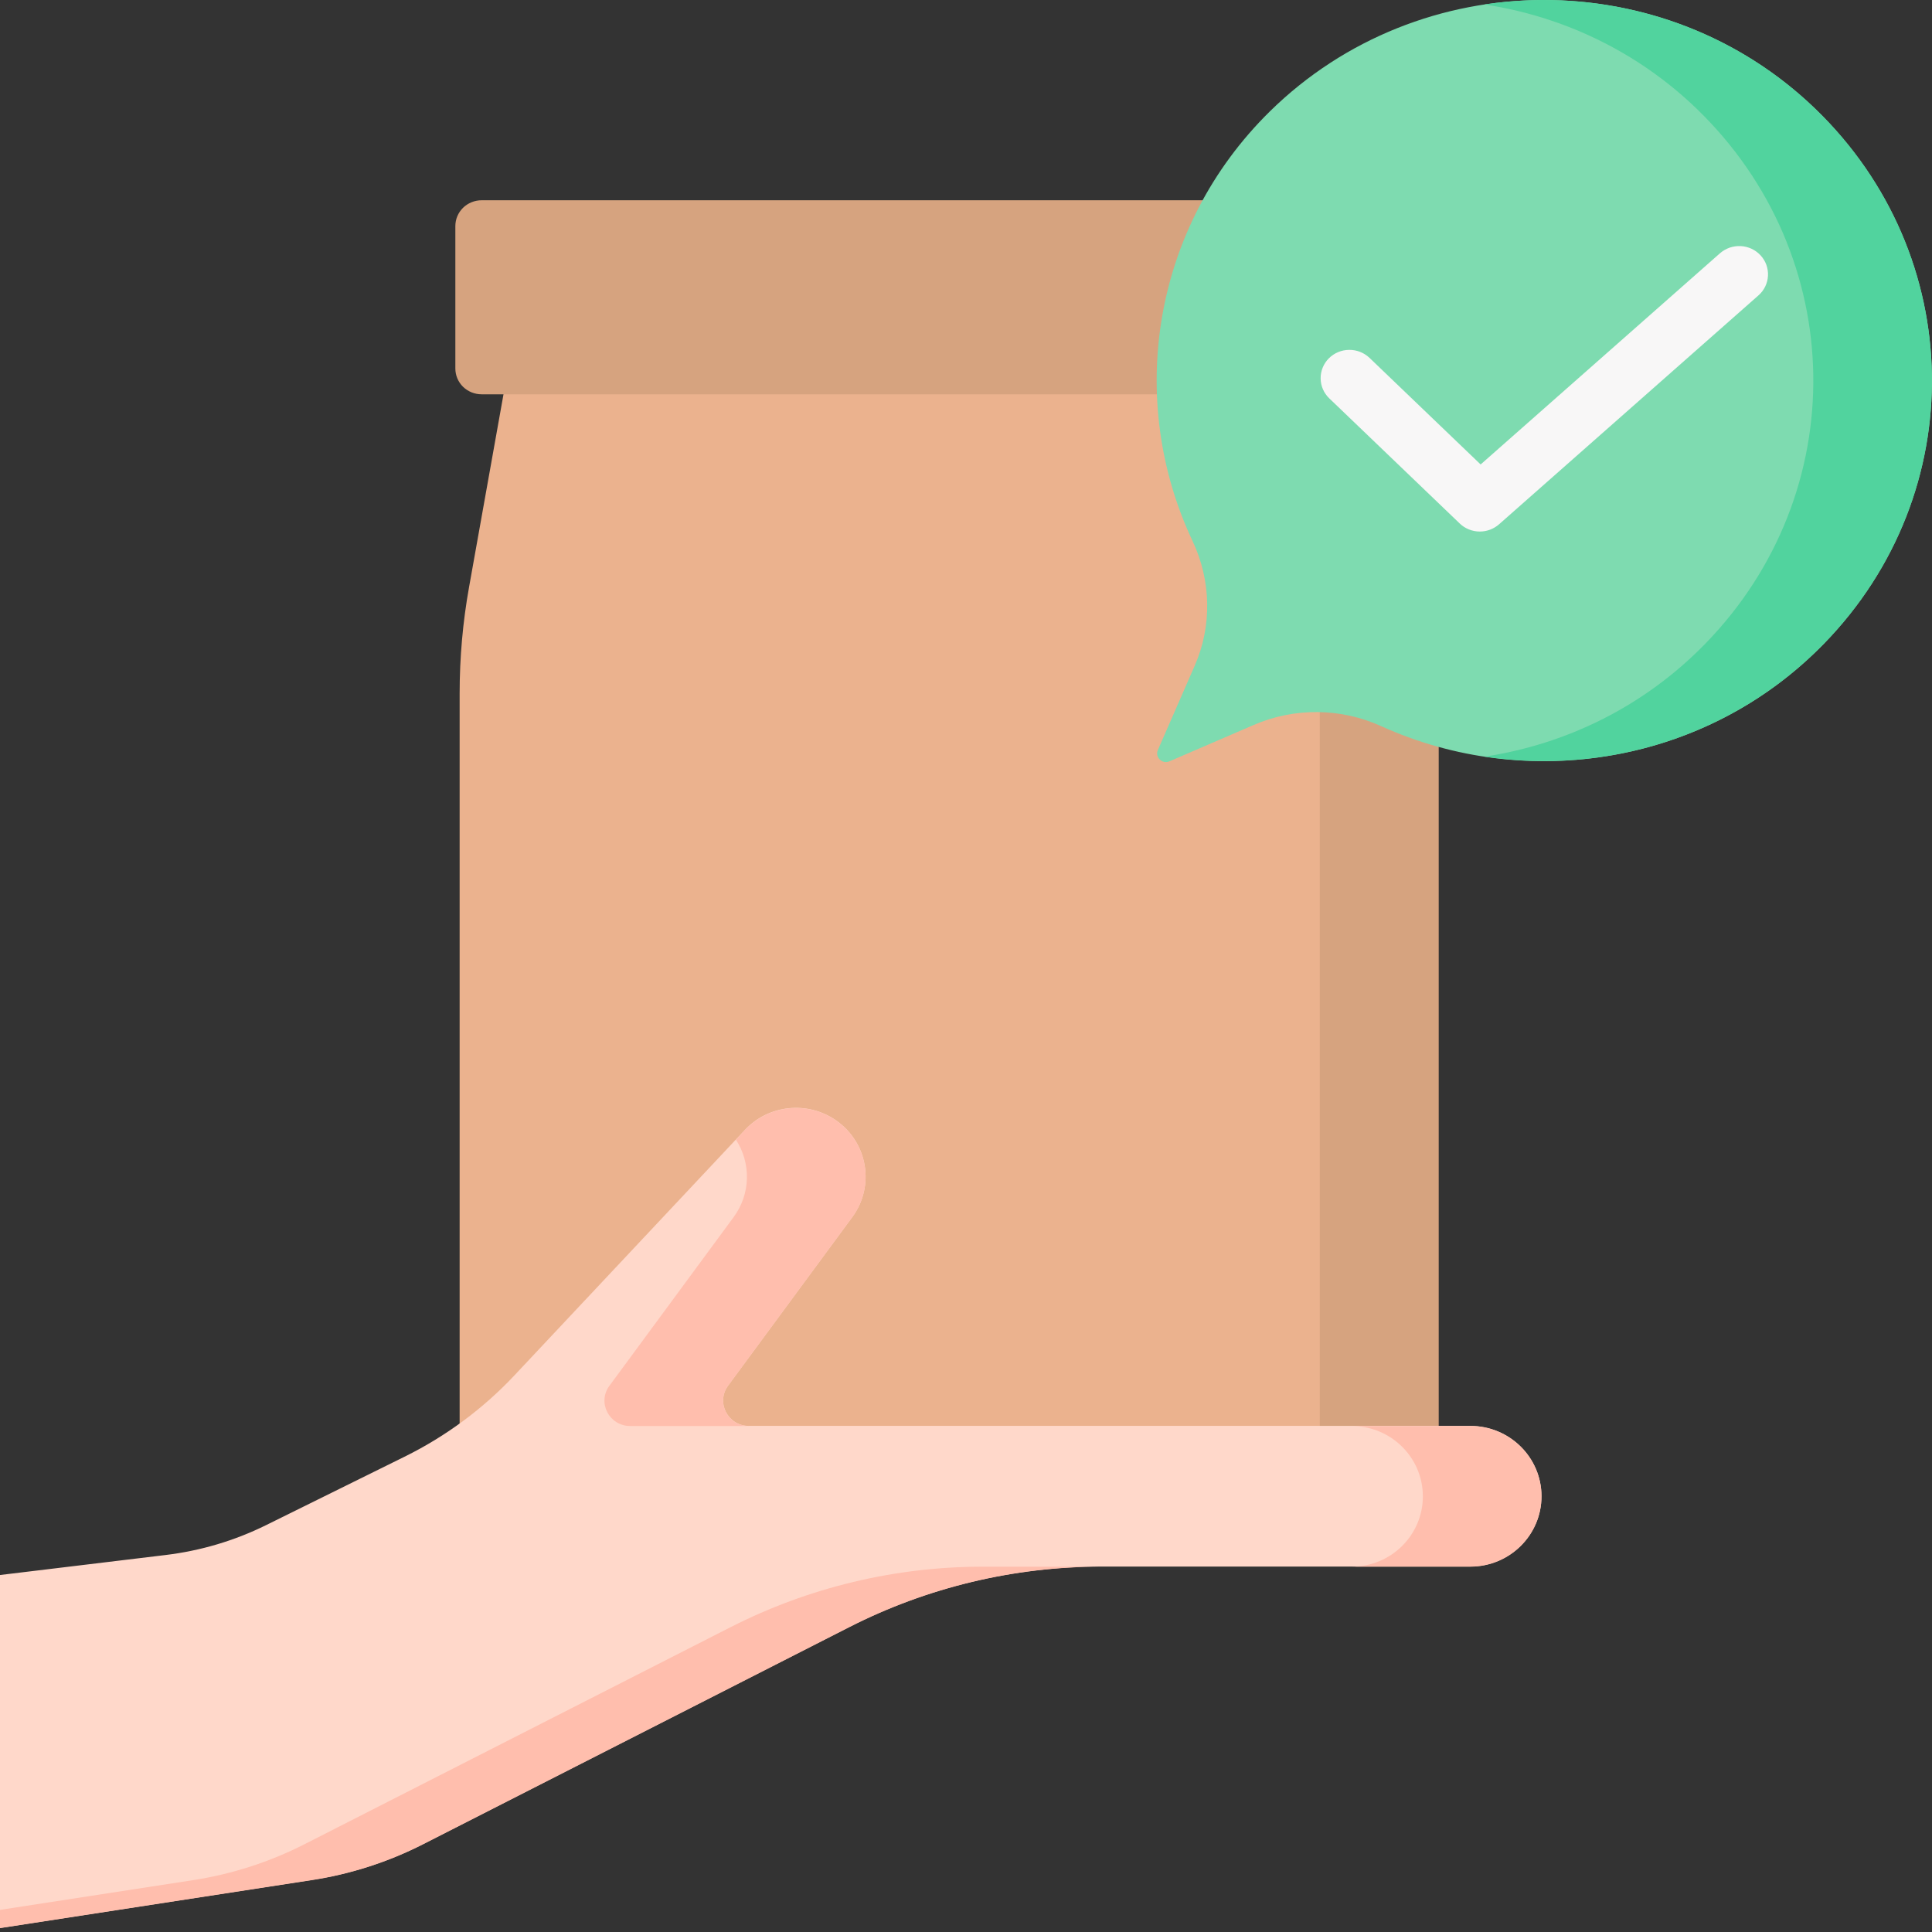 <svg width="32" height="32" viewBox="0 0 32 32" fill="none" xmlns="http://www.w3.org/2000/svg">
<rect x="0" y="0" width="32" height="32" fill="#333333" stroke="none"/>
<path d="M23.826 11.487V24.174C23.826 24.378 23.661 24.543 23.457 24.543H7.981C7.778 24.543 7.613 24.378 7.613 24.174V11.487C7.613 10.894 7.665 10.302 7.77 9.719L8.424 6.058H23.015L23.669 9.719C23.773 10.303 23.826 10.894 23.826 11.487Z" fill="#EBB28E"/>
<path d="M23.669 9.719L23.015 6.058H21.049L21.703 9.719C21.808 10.303 21.86 10.894 21.86 11.487V24.174C21.86 24.378 21.695 24.543 21.492 24.543H23.457C23.661 24.543 23.826 24.378 23.826 24.174V11.487C23.826 10.894 23.773 10.302 23.669 9.719Z" fill="#D6A37F"/>
<path d="M23.459 6.531H7.978C7.862 6.531 7.751 6.486 7.669 6.406C7.587 6.325 7.542 6.216 7.542 6.103V3.745C7.542 3.632 7.587 3.523 7.669 3.442C7.751 3.362 7.862 3.317 7.978 3.317H23.459C23.575 3.317 23.686 3.362 23.768 3.442C23.849 3.523 23.895 3.632 23.895 3.745V6.103C23.895 6.159 23.884 6.215 23.862 6.267C23.84 6.319 23.808 6.366 23.768 6.406C23.727 6.445 23.679 6.477 23.626 6.499C23.573 6.52 23.517 6.531 23.459 6.531Z" fill="#D6A37F"/>
<path d="M30.065 1.801C27.56 -0.615 23.522 -0.6 21.034 1.844C19.079 3.766 18.652 6.629 19.753 8.962C20.061 9.616 20.078 10.366 19.788 11.027L19.178 12.422C19.126 12.541 19.249 12.662 19.37 12.61L20.767 12.007C21.1 11.863 21.46 11.791 21.824 11.794C22.187 11.798 22.546 11.877 22.876 12.027C25.289 13.122 28.257 12.667 30.209 10.663C32.651 8.157 32.585 4.231 30.065 1.801Z" fill="#7EDBB0"/>
<path d="M30.066 1.8C28.568 0.356 26.522 -0.219 24.588 0.074C25.871 0.268 27.107 0.842 28.101 1.8C30.621 4.23 30.686 8.156 28.245 10.662C27.228 11.706 25.936 12.329 24.59 12.532C26.587 12.834 28.701 12.211 30.21 10.662C32.651 8.156 32.586 4.23 30.066 1.8Z" fill="#51D39E"/>
<path d="M25.532 24.782C25.532 25.425 25.004 25.947 24.353 25.947H18.245C16.791 25.947 15.358 26.291 14.067 26.948L7.004 30.546C6.429 30.839 5.809 31.039 5.169 31.137L-0.41 31.997C-0.429 32 -0.448 31.999 -0.466 31.994C-0.484 31.989 -0.501 31.98 -0.516 31.968C-0.53 31.956 -0.542 31.941 -0.55 31.924C-0.557 31.907 -0.562 31.888 -0.562 31.87V26.269C-0.562 26.204 -0.512 26.149 -0.446 26.141L2.742 25.756C3.322 25.686 3.886 25.519 4.409 25.26L6.7 24.128C7.385 23.79 8.002 23.333 8.522 22.779L12.34 18.713C12.733 18.294 13.38 18.229 13.851 18.559C14.375 18.926 14.494 19.645 14.117 20.158L12.059 22.951C11.855 23.228 12.055 23.617 12.402 23.617H24.353C25.004 23.617 25.532 24.139 25.532 24.782Z" fill="#FFD8CA"/>
<path d="M12.151 20.16L10.094 22.953C9.889 23.23 10.09 23.619 10.437 23.619H12.402C12.055 23.619 11.855 23.23 12.059 22.953L14.117 20.16C14.494 19.647 14.375 18.928 13.851 18.561C13.38 18.231 12.733 18.297 12.339 18.716L12.189 18.876C12.438 19.259 12.439 19.769 12.151 20.16ZM24.353 23.619H22.388C23.039 23.619 23.567 24.141 23.567 24.784C23.567 25.428 23.039 25.949 22.388 25.949H24.353C25.004 25.949 25.532 25.428 25.532 24.784C25.532 24.141 25.004 23.619 24.353 23.619ZM12.101 26.951L5.038 30.549C4.463 30.841 3.844 31.041 3.205 31.14L-0.562 31.72V31.872C-0.562 31.89 -0.557 31.909 -0.55 31.926C-0.542 31.943 -0.53 31.958 -0.516 31.97C-0.501 31.982 -0.484 31.991 -0.466 31.996C-0.448 32.001 -0.429 32.002 -0.41 31.999L5.17 31.14C5.81 31.041 6.429 30.841 7.004 30.549L14.067 26.951C15.358 26.293 16.791 25.949 18.245 25.949H16.279C14.826 25.949 13.393 26.293 12.101 26.951Z" fill="#FFBEAD"/>
<path d="M29.162 4.231C29.12 4.185 29.069 4.148 29.013 4.121C28.956 4.095 28.895 4.079 28.833 4.076C28.77 4.073 28.707 4.082 28.648 4.102C28.589 4.123 28.535 4.154 28.488 4.195L24.524 7.693L22.684 5.928C22.593 5.841 22.471 5.793 22.345 5.795C22.218 5.796 22.098 5.847 22.009 5.936C21.921 6.025 21.872 6.145 21.874 6.269C21.875 6.394 21.927 6.512 22.018 6.599L24.177 8.67C24.266 8.756 24.386 8.804 24.51 8.804C24.628 8.804 24.741 8.761 24.829 8.684L29.125 4.893C29.172 4.852 29.21 4.802 29.237 4.747C29.264 4.691 29.28 4.631 29.283 4.57C29.287 4.508 29.277 4.447 29.257 4.388C29.236 4.33 29.204 4.277 29.162 4.231Z" fill="#F8F7F7"/>
</svg>
